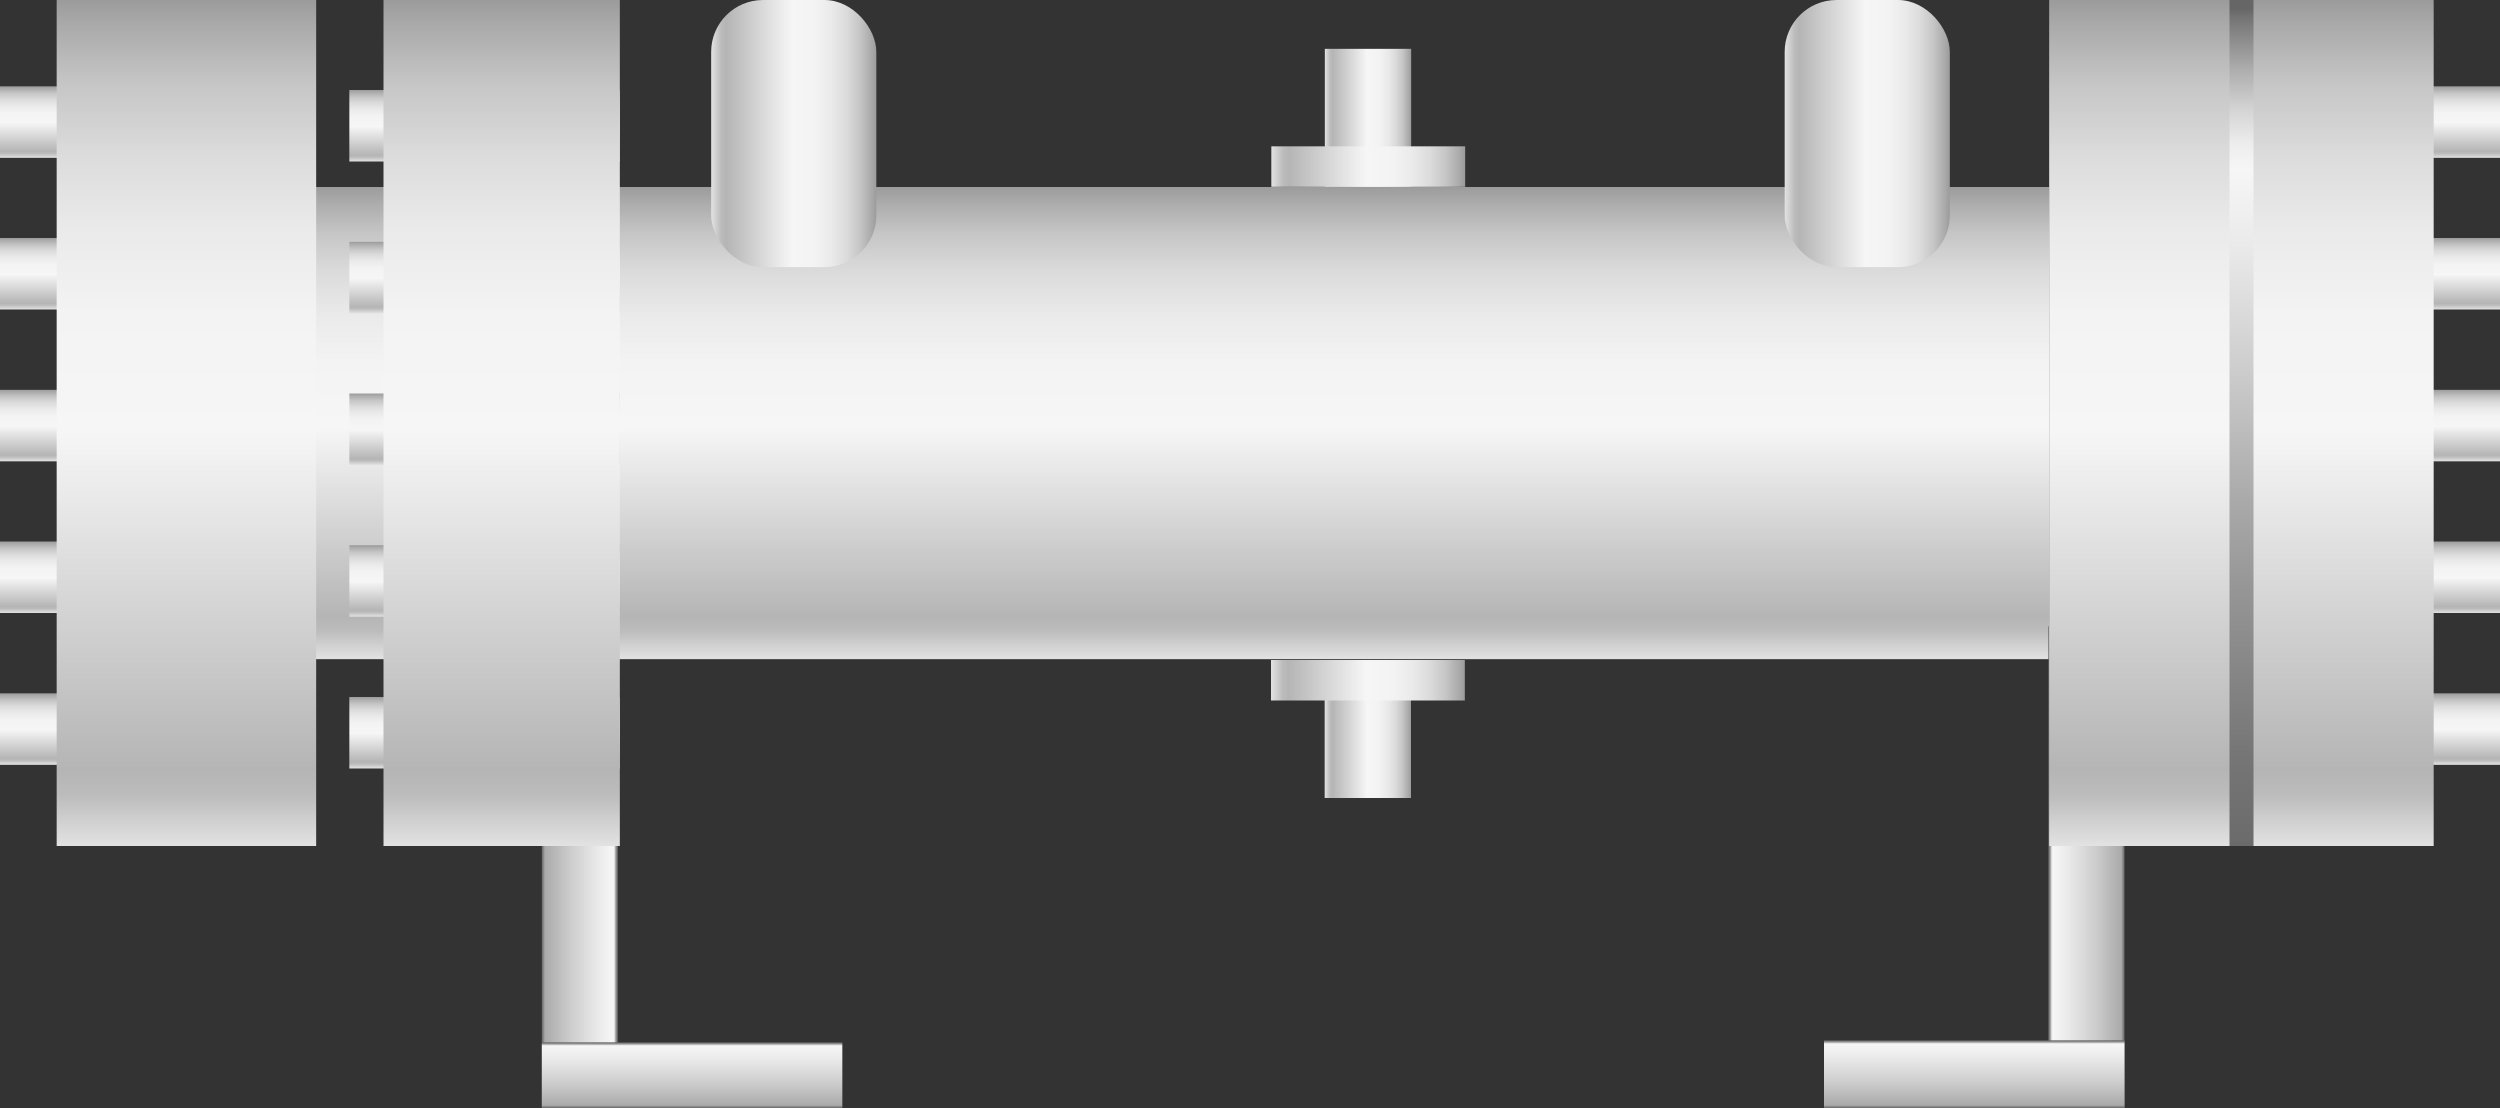 <svg xmlns="http://www.w3.org/2000/svg" xmlns:xlink="http://www.w3.org/1999/xlink" viewBox="0 0 150 66.48">
    <rect x="0" y="0" width="150" height="66.48" fill="#333333" stroke="none"/>
    <defs>
        <style>
            .cls-1 {
                fill: url(#未命名的渐变_105);
            }

            .cls-2 {
                opacity: 0.2;
            }

            .cls-3 {
                fill: url(#未命名的渐变_105-2);
            }

            .cls-4 {
                fill: url(#未命名的渐变_105-3);
            }

            .cls-5 {
                fill: url(#未命名的渐变_105-4);
            }

            .cls-6 {
                fill: url(#未命名的渐变_105-5);
            }

            .cls-7 {
                fill: url(#未命名的渐变_105-6);
            }

            .cls-8 {
                fill: url(#未命名的渐变_105-7);
            }

            .cls-9 {
                fill: url(#未命名的渐变_105-8);
            }

            .cls-10 {
                fill: url(#未命名的渐变_105-9);
            }

            .cls-11 {
                fill: url(#未命名的渐变_105-10);
            }

            .cls-12 {
                fill: url(#未命名的渐变_105-11);
            }

            .cls-13 {
                fill: url(#未命名的渐变_105-12);
            }

            .cls-14 {
                fill: url(#未命名的渐变_105-13);
            }

            .cls-15 {
                fill: url(#未命名的渐变_105-14);
            }

            .cls-16 {
                fill: url(#未命名的渐变_105-15);
            }

            .cls-17 {
                fill: url(#未命名的渐变_105-16);
            }

            .cls-18 {
                fill: url(#未命名的渐变_105-17);
            }

            .cls-19 {
                fill: url(#未命名的渐变_105-18);
            }

            .cls-20 {
                fill: url(#未命名的渐变_105-19);
            }

            .cls-21 {
                fill: url(#未命名的渐变_105-20);
            }

            .cls-22 {
                fill: url(#未命名的渐变_105-21);
            }

            .cls-23 {
                fill: url(#未命名的渐变_105-22);
            }

            .cls-24 {
                fill: url(#未命名的渐变_74);
            }

            .cls-25 {
                fill: url(#未命名的渐变_74-2);
            }

            .cls-26 {
                fill: url(#未命名的渐变_74-3);
            }

            .cls-27 {
                fill: url(#未命名的渐变_74-4);
            }

            .cls-28 {
                fill: url(#未命名的渐变_105-23);
            }

            .cls-29 {
                fill: url(#未命名的渐变_105-24);
            }

            .cls-30 {
                fill: url(#未命名的渐变_105-25);
            }

            .cls-31 {
                fill: url(#未命名的渐变_67);
            }
        </style>
        <linearGradient id="未命名的渐变_105" x1="-77.2" y1="39.55" x2="-77.2" y2="11.21"
            gradientTransform="matrix(1, 0, 0, -1, 146.79, 50.76)" gradientUnits="userSpaceOnUse">
            <stop offset="0" stop-color="#e2e2e2" />
            <stop offset="0.03" stop-color="#d0d0d0" />
            <stop offset="0.06" stop-color="#bcbcbc" />
            <stop offset="0.09" stop-color="#b5b5b5" />
            <stop offset="0.49" stop-color="#f6f6f6" />
            <stop offset="0.63" stop-color="#f3f3f3" />
            <stop offset="0.73" stop-color="#eaeaea" />
            <stop offset="0.82" stop-color="#dbdbdb" />
            <stop offset="0.9" stop-color="#c6c6c6" />
            <stop offset="0.97" stop-color="#aaa" />
            <stop offset="1" stop-color="#9b9b9b" />
        </linearGradient>
        <linearGradient id="未命名的渐变_105-2" x1="107.08" y1="8.02" x2="116.99" y2="8.02"
            gradientTransform="matrix(1, 0, 0, 1, 0, 0)" xlink:href="#未命名的渐变_105" />
        <linearGradient id="未命名的渐变_105-3" x1="42.67" y1="8.02" x2="52.58" y2="8.02"
            gradientTransform="matrix(1, 0, 0, 1, 0, 0)" xlink:href="#未命名的渐变_105" />
        <linearGradient id="未命名的渐变_105-4" x1="141.88" y1="9.47" x2="141.88" y2="5.18"
            gradientTransform="matrix(1, 0, 0, 1, 0, 0)" xlink:href="#未命名的渐变_105" />
        <linearGradient id="未命名的渐变_105-5" x1="141.88" y1="18.57" x2="141.88" y2="14.28"
            gradientTransform="matrix(1, 0, 0, 1, 0, 0)" xlink:href="#未命名的渐变_105" />
        <linearGradient id="未命名的渐变_105-6" x1="141.88" y1="27.67" x2="141.88" y2="23.39"
            gradientTransform="matrix(1, 0, 0, 1, 0, 0)" xlink:href="#未命名的渐变_105" />
        <linearGradient id="未命名的渐变_105-7" x1="141.88" y1="36.78" x2="141.88" y2="32.49"
            gradientTransform="matrix(1, 0, 0, 1, 0, 0)" xlink:href="#未命名的渐变_105" />
        <linearGradient id="未命名的渐变_105-8" x1="141.88" y1="45.88" x2="141.88" y2="41.6"
            gradientTransform="matrix(1, 0, 0, 1, 0, 0)" xlink:href="#未命名的渐变_105" />
        <linearGradient id="未命名的渐变_105-9" x1="8.12" y1="9.47" x2="8.12" y2="5.18"
            gradientTransform="matrix(1, 0, 0, 1, 0, 0)" xlink:href="#未命名的渐变_105" />
        <linearGradient id="未命名的渐变_105-10" x1="8.12" y1="18.57" x2="8.12" y2="14.28"
            gradientTransform="matrix(1, 0, 0, 1, 0, 0)" xlink:href="#未命名的渐变_105" />
        <linearGradient id="未命名的渐变_105-11" x1="8.12" y1="27.67" x2="8.12" y2="23.39"
            gradientTransform="matrix(1, 0, 0, 1, 0, 0)" xlink:href="#未命名的渐变_105" />
        <linearGradient id="未命名的渐变_105-12" x1="8.12" y1="36.78" x2="8.12" y2="32.49"
            gradientTransform="matrix(1, 0, 0, 1, 0, 0)" xlink:href="#未命名的渐变_105" />
        <linearGradient id="未命名的渐变_105-13" x1="8.12" y1="45.88" x2="8.12" y2="41.6"
            gradientTransform="matrix(1, 0, 0, 1, 0, 0)" xlink:href="#未命名的渐变_105" />
        <linearGradient id="未命名的渐变_105-14" x1="29.08" y1="9.69" x2="29.08" y2="5.4"
            gradientTransform="matrix(1, 0, 0, 1, 0, 0)" xlink:href="#未命名的渐变_105" />
        <linearGradient id="未命名的渐变_105-15" x1="29.08" y1="18.79" x2="29.08" y2="14.51"
            gradientTransform="matrix(1, 0, 0, 1, 0, 0)" xlink:href="#未命名的渐变_105" />
        <linearGradient id="未命名的渐变_105-16" x1="29.08" y1="27.9" x2="29.08" y2="23.61"
            gradientTransform="matrix(1, 0, 0, 1, 0, 0)" xlink:href="#未命名的渐变_105" />
        <linearGradient id="未命名的渐变_105-17" x1="29.08" y1="37" x2="29.08" y2="32.71"
            gradientTransform="matrix(1, 0, 0, 1, 0, 0)" xlink:href="#未命名的渐变_105" />
        <linearGradient id="未命名的渐变_105-18" x1="29.08" y1="46.1" x2="29.08" y2="41.82"
            gradientTransform="matrix(1, 0, 0, 1, 0, 0)" xlink:href="#未命名的渐变_105" />
        <linearGradient id="未命名的渐变_105-19" x1="79.49" y1="7.07" x2="84.67" y2="7.07"
            gradientTransform="matrix(1, 0, 0, 1, 0, 0)" xlink:href="#未命名的渐变_105" />
        <linearGradient id="未命名的渐变_105-20" x1="76.28" y1="10" x2="87.91" y2="10"
            gradientTransform="matrix(1, 0, 0, 1, 0, 0)" xlink:href="#未命名的渐变_105" />
        <linearGradient id="未命名的渐变_105-21" x1="79.48" y1="40.71" x2="84.66" y2="40.71"
            gradientTransform="matrix(1, 0, 0, -1, 0, 84.45)" xlink:href="#未命名的渐变_105" />
        <linearGradient id="未命名的渐变_105-22" x1="76.26" y1="43.63" x2="87.89" y2="43.63"
            gradientTransform="matrix(1, 0, 0, -1, 0, 84.45)" xlink:href="#未命名的渐变_105" />
        <linearGradient id="未命名的渐变_74" x1="32.51" y1="52.44" x2="37.07" y2="52.44" gradientUnits="userSpaceOnUse">
            <stop offset="0" stop-color="#6b6b6b" />
            <stop offset="0.01" stop-color="#767676" />
            <stop offset="0.03" stop-color="#959595" />
            <stop offset="0.04" stop-color="#aaa" />
            <stop offset="0.37" stop-color="#ccc" />
            <stop offset="0.74" stop-color="#eaeaea" />
            <stop offset="0.94" stop-color="#f6f6f6" />
            <stop offset="0.95" stop-color="#ededed" />
            <stop offset="0.96" stop-color="#d4d4d4" />
            <stop offset="0.97" stop-color="#ababab" />
            <stop offset="0.99" stop-color="#737373" />
            <stop offset="0.99" stop-color="#666" />
        </linearGradient>
        <linearGradient id="未命名的渐变_74-2" x1="41.52" y1="66.48" x2="41.52" y2="62.54" xlink:href="#未命名的渐变_74" />
        <linearGradient id="未命名的渐变_74-3" x1="130.91" y1="52.03" x2="135.48" y2="52.03"
            gradientTransform="matrix(1, 0, 0, -1, -8.01, 104.06)" xlink:href="#未命名的渐变_74" />
        <linearGradient id="未命名的渐变_74-4" x1="139.93" y1="66.48" x2="139.93" y2="62.42"
            gradientTransform="matrix(1, 0, 0, -1, -21.47, 128.9)" xlink:href="#未命名的渐变_74" />
        <linearGradient id="未命名的渐变_105-23" x1="134.49" y1="50.76" x2="134.49" y2="0"
            gradientTransform="matrix(1, 0, 0, 1, 0, 0)" xlink:href="#未命名的渐变_105" />
        <linearGradient id="未命名的渐变_105-24" x1="30.1" y1="50.76" x2="30.1" y2="0"
            gradientTransform="matrix(1, 0, 0, 1, 0, 0)" xlink:href="#未命名的渐变_105" />
        <linearGradient id="未命名的渐变_105-25" x1="11.19" y1="50.76" x2="11.19" y2="0"
            gradientTransform="matrix(1, 0, 0, 1, 0, 0)" xlink:href="#未命名的渐变_105" />
        <linearGradient id="未命名的渐变_67" x1="134.49" y1="50.76" x2="134.49" gradientUnits="userSpaceOnUse">
            <stop offset="0" stop-color="#6b6b6b" />
            <stop offset="0.11" stop-color="#767676" />
            <stop offset="0.3" stop-color="#959595" />
            <stop offset="0.41" stop-color="#aaa" />
            <stop offset="0.56" stop-color="#ccc" />
            <stop offset="0.71" stop-color="#eaeaea" />
            <stop offset="0.8" stop-color="#f6f6f6" />
            <stop offset="0.83" stop-color="#ededed" />
            <stop offset="0.87" stop-color="#d4d4d4" />
            <stop offset="0.92" stop-color="#ababab" />
            <stop offset="0.98" stop-color="#737373" />
            <stop offset="0.99" stop-color="#666" />
        </linearGradient>
    </defs>
    <title>IoT-process heating(制程加热)</title>
    <g id="图层_4" data-name="图层 4">
        <rect class="cls-1" x="16.23" y="11.21" width="106.72" height="28.33"
            transform="translate(139.18 50.76) rotate(180)" />
        
        <rect class="cls-3" x="107.08" width="9.91" height="16.03" rx="3.11" />
        <rect class="cls-4" x="42.67" width="9.91" height="16.03" rx="3.11" />
        <rect class="cls-5" x="133.77" y="5.18" width="16.23" height="4.29" />
        <rect class="cls-6" x="133.77" y="14.28" width="16.23" height="4.29" />
        <rect class="cls-7" x="133.77" y="23.39" width="16.23" height="4.29" />
        <rect class="cls-8" x="133.77" y="32.49" width="16.23" height="4.29" />
        <rect class="cls-9" x="133.77" y="41.6" width="16.23" height="4.29" />
        <rect class="cls-10" y="5.18" width="16.23" height="4.29" />
        <rect class="cls-11" y="14.28" width="16.23" height="4.29" />
        <rect class="cls-12" y="23.39" width="16.23" height="4.29" />
        <rect class="cls-13" y="32.49" width="16.23" height="4.29" />
        <rect class="cls-14" y="41.6" width="16.23" height="4.29" />
        <rect class="cls-15" x="20.96" y="5.4" width="16.23" height="4.29" />
        <rect class="cls-16" x="20.96" y="14.51" width="16.23" height="4.29" />
        <rect class="cls-17" x="20.96" y="23.61" width="16.23" height="4.29" />
        <rect class="cls-18" x="20.96" y="32.71" width="16.23" height="4.29" />
        <rect class="cls-19" x="20.96" y="41.82" width="16.23" height="4.29" />
        <rect class="cls-20" x="79.49" y="2.93" width="5.18" height="8.28" />
        <rect class="cls-21" x="76.28" y="8.78" width="11.63" height="2.43" />
        <rect class="cls-22" x="79.48" y="39.6" width="5.18" height="8.28" />
        <rect class="cls-23" x="76.26" y="39.6" width="11.63" height="2.43" />
        <rect class="cls-24" x="32.51" y="38.41" width="4.57" height="28.07" />
        <rect class="cls-25" x="32.51" y="62.54" width="18.03" height="3.94" />
        <rect class="cls-26" x="122.9" y="37.58" width="4.57" height="28.9"
            transform="translate(250.37 104.06) rotate(180)" />
        <rect class="cls-27" x="109.44" y="62.42" width="18.03" height="4.06"
            transform="translate(236.91 128.9) rotate(180)" />
        <rect class="cls-28" x="122.95" width="23.07" height="50.76" />
        <rect class="cls-29" x="23.01" width="14.18" height="50.76" />
        <rect class="cls-30" x="3.4" width="15.57" height="50.76" />
        <rect class="cls-31" x="133.77" width="1.44" height="50.76" />
    </g>
</svg>